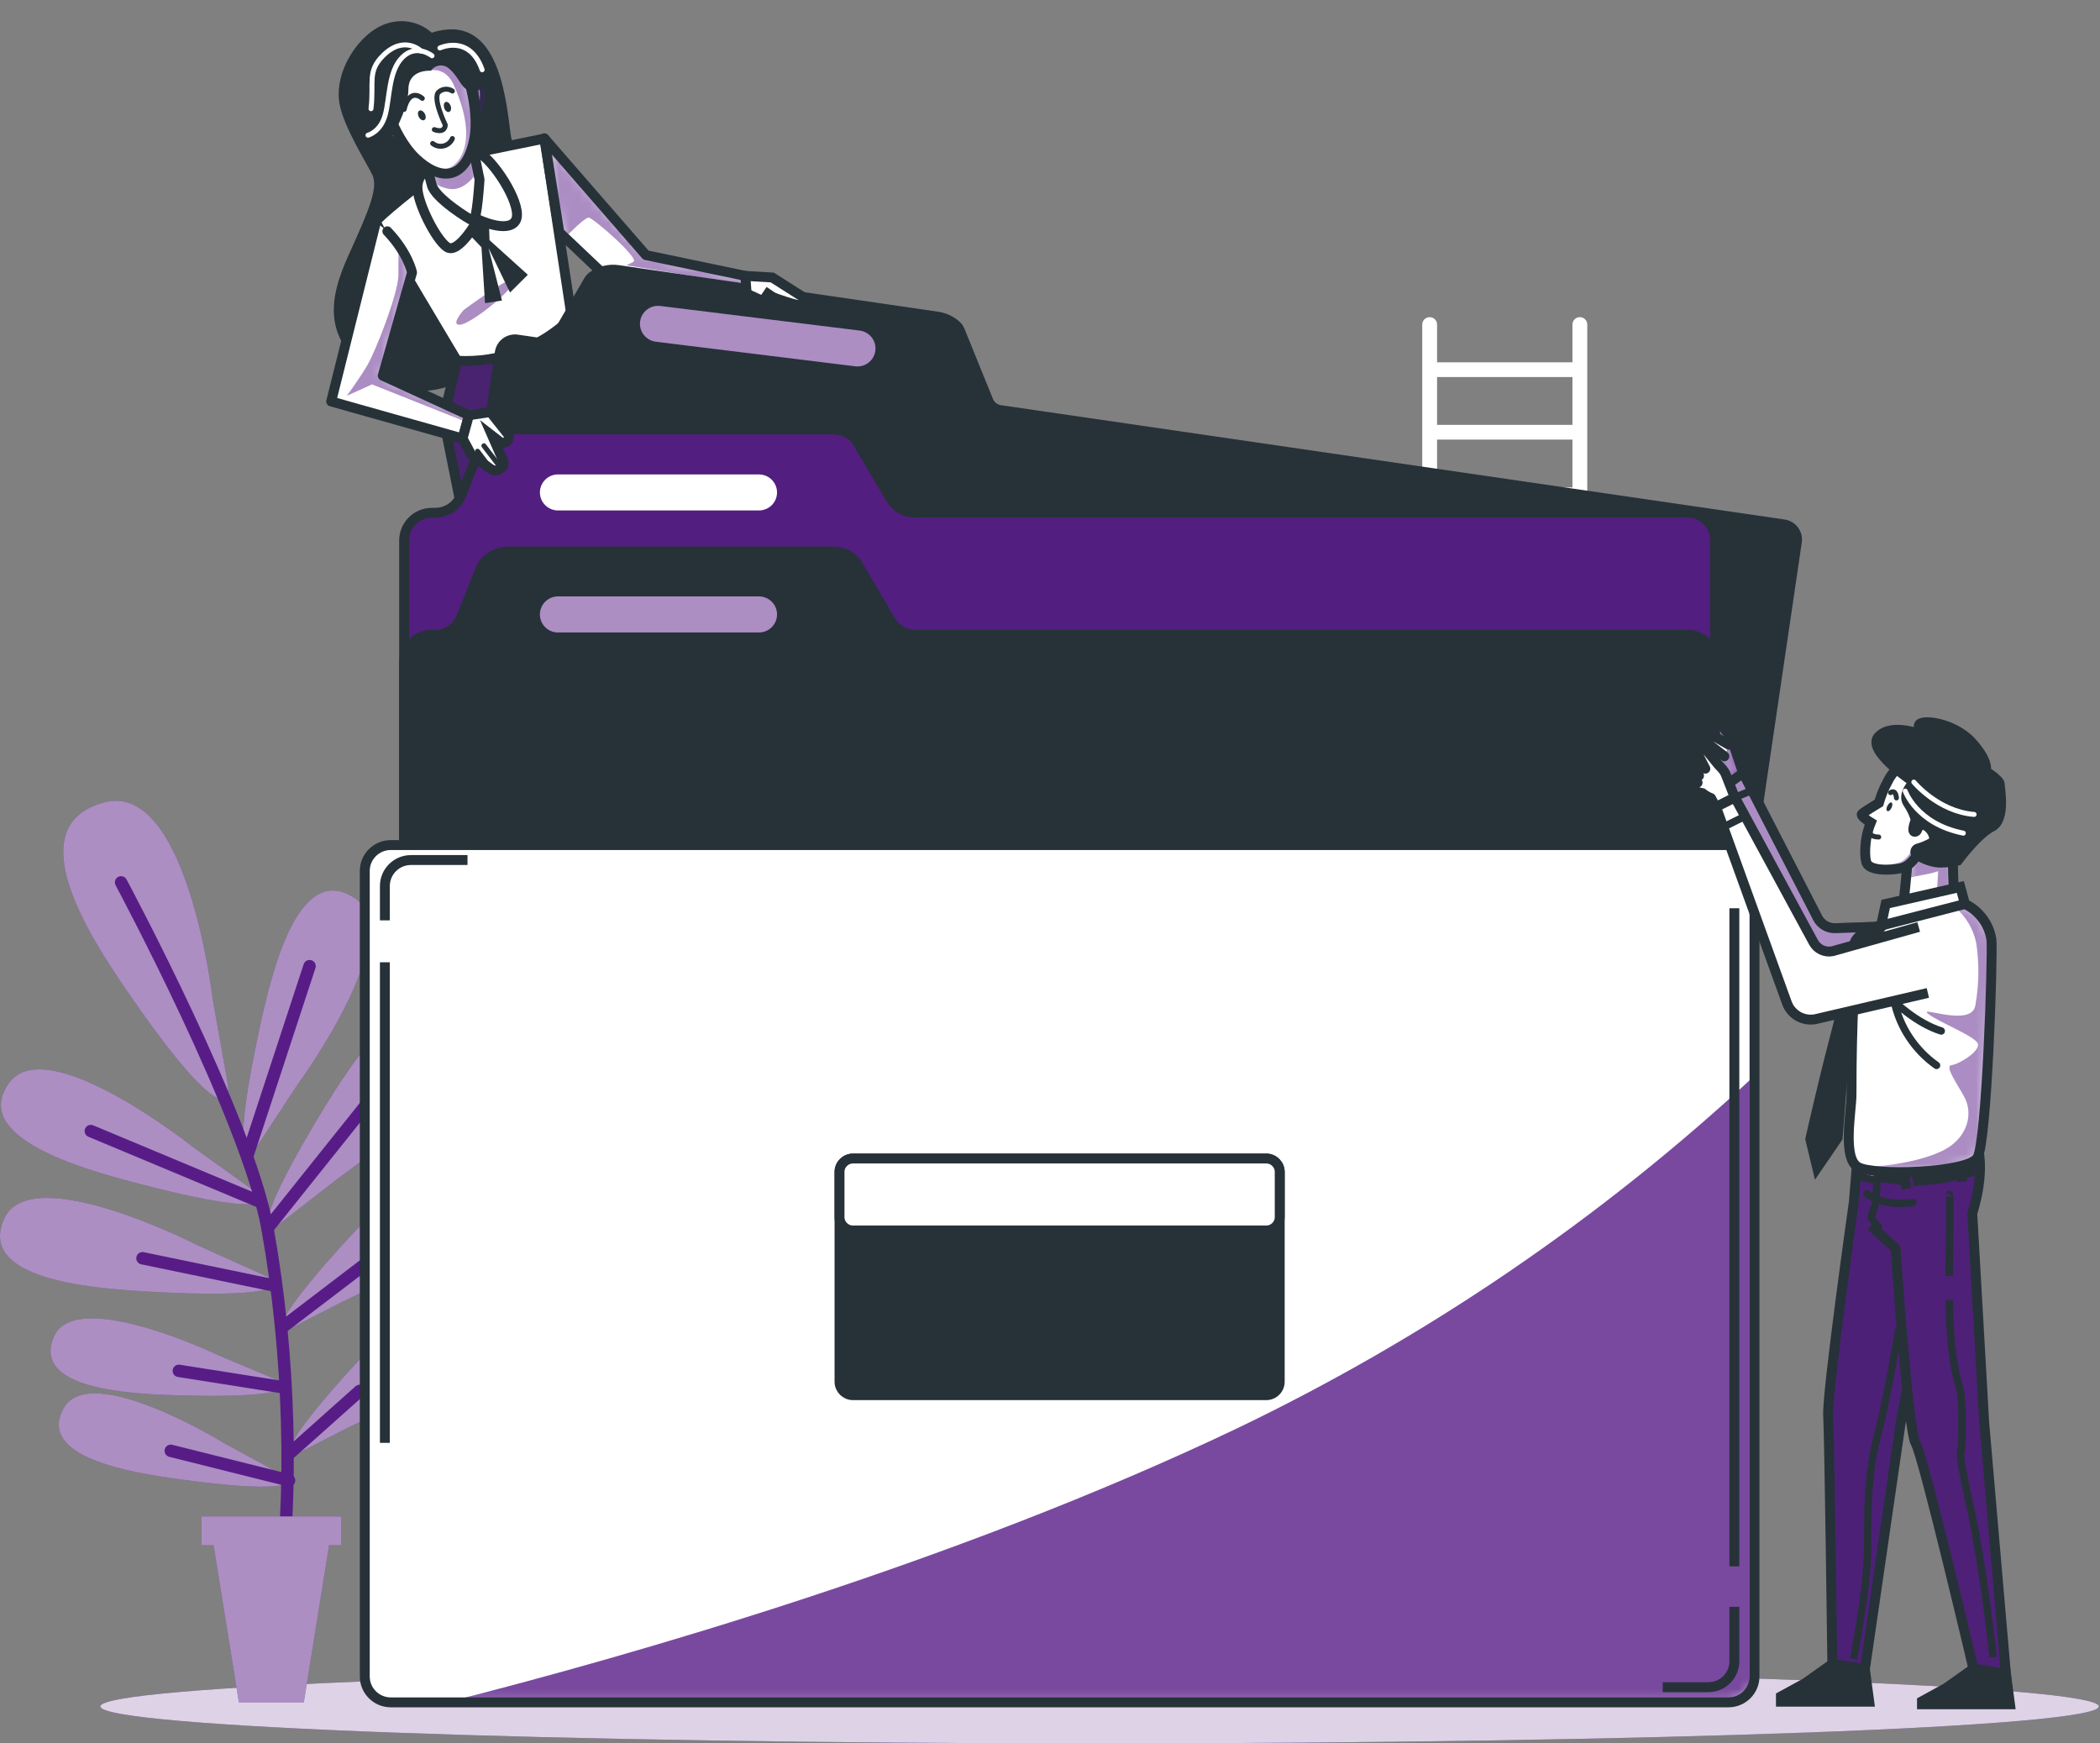 <svg width="212" height="176" viewBox="0 0 212 176" fill="none" xmlns="http://www.w3.org/2000/svg">
<rect x="0" y="0" width="212" height="176" fill="#808080" stroke="none"/>
<path d="M111.007 176C166.72 176 211.884 174.329 211.884 172.268C211.884 170.208 166.72 168.537 111.007 168.537C55.294 168.537 10.13 170.208 10.13 172.268C10.13 174.329 55.294 176 111.007 176Z" fill="#581C87"/>
<path opacity="0.8" d="M111.007 176C166.72 176 211.884 174.329 211.884 172.268C211.884 170.208 166.72 168.537 111.007 168.537C55.294 168.537 10.13 170.208 10.13 172.268C10.13 174.329 55.294 176 111.007 176Z" fill="white"/>
<path d="M159.49 32.017C159.292 32.017 159.102 32.095 158.962 32.235C158.821 32.374 158.743 32.563 158.743 32.761V36.576H145.076V32.761C145.076 32.563 144.997 32.374 144.857 32.235C144.717 32.095 144.526 32.017 144.328 32.017C144.13 32.017 143.939 32.095 143.799 32.235C143.659 32.374 143.58 32.563 143.58 32.761V128.869C143.58 129.066 143.659 129.255 143.799 129.395C143.939 129.535 144.13 129.613 144.328 129.613C144.526 129.613 144.717 129.535 144.857 129.395C144.997 129.255 145.076 129.066 145.076 128.869V107.37H158.743V128.869C158.743 129.066 158.821 129.255 158.962 129.395C159.102 129.535 159.292 129.613 159.49 129.613C159.689 129.613 159.879 129.535 160.019 129.395C160.16 129.255 160.238 129.066 160.238 128.869V32.746C160.234 32.551 160.154 32.366 160.014 32.229C159.874 32.093 159.686 32.017 159.49 32.017ZM158.743 105.896H145.076V101.073H158.743V105.896ZM158.743 99.58H145.076V94.762H158.743V99.58ZM158.743 93.269H145.076V88.466H158.743V93.269ZM158.743 86.962H145.076V82.179H158.743V86.962ZM158.743 80.661H145.076V75.933H158.743V80.661ZM158.743 74.379H145.076V69.621H158.743V74.379ZM158.743 68.128H145.076V63.325H158.743V68.128ZM158.743 61.816H145.076V57.014H158.743V61.816ZM158.743 55.52H145.076V50.702H158.743V55.52ZM158.743 49.209H145.076V44.381H158.743V49.209ZM158.743 42.893H145.076V38.065H158.743V42.893Z" fill="white"/>
<path d="M30.034 109.499C30.034 109.499 41.227 94.251 35.767 90.644C30.088 86.918 27.421 98.206 26.219 103.748C23.656 115.577 24.379 118.087 26.1 115.487L30.034 109.499Z" fill="#581C87"/>
<path opacity="0.5" d="M30.034 109.499C30.034 109.499 41.227 94.251 35.767 90.644C30.088 86.918 27.421 98.206 26.219 103.748C23.656 115.577 24.379 118.087 26.1 115.487L30.034 109.499Z" fill="white"/>
<path d="M34.232 118.876C34.232 118.876 49.793 108.07 45.799 102.919C41.646 97.556 35.438 107.385 32.492 112.227C26.204 122.587 26.075 125.197 28.548 123.292L34.232 118.876Z" fill="#581C87"/>
<path opacity="0.5" d="M34.232 118.876C34.232 118.876 49.793 108.07 45.799 102.919C41.646 97.556 35.438 107.385 32.492 112.227C26.204 122.587 26.075 125.197 28.548 123.292L34.232 118.876Z" fill="white"/>
<path d="M34.571 131.41C34.571 131.41 48.033 125.391 45.734 120.876C43.341 116.177 37.164 122.786 34.207 126.071C27.89 133.087 27.411 135.062 29.58 133.965L34.571 131.41Z" fill="#581C87"/>
<path opacity="0.5" d="M34.571 131.41C34.571 131.41 48.033 125.391 45.734 120.876C43.341 116.177 37.164 122.786 34.207 126.071C27.89 133.087 27.411 135.062 29.58 133.965L34.571 131.41Z" fill="white"/>
<path d="M35.369 143.998C35.369 143.998 48.831 137.979 46.538 133.464C44.139 128.77 37.967 135.374 35.005 138.664C28.693 145.68 28.209 147.655 30.383 146.554L35.369 143.998Z" fill="#581C87"/>
<path opacity="0.5" d="M35.369 143.998C35.369 143.998 48.831 137.979 46.538 133.464C44.139 128.77 37.967 135.374 35.005 138.664C28.693 145.68 28.209 147.655 30.383 146.554L35.369 143.998Z" fill="white"/>
<path d="M19.578 115.87C19.578 115.87 4.779 104.046 0.935 109.305C-3.054 114.764 8.145 117.954 13.654 119.403C25.412 122.494 27.964 121.884 25.431 120.058L19.578 115.87Z" fill="#581C87"/>
<path opacity="0.5" d="M19.578 115.87C19.578 115.87 4.779 104.046 0.935 109.305C-3.054 114.764 8.145 117.954 13.654 119.403C25.412 122.494 27.964 121.884 25.431 120.058L19.578 115.87Z" fill="white"/>
<path d="M20.017 125.748C20.017 125.748 3.154 117.085 0.436 123.004C-2.391 129.162 9.227 130.055 14.896 130.383C27.037 131.087 29.42 129.986 26.573 128.696L20.017 125.748Z" fill="#581C87"/>
<path opacity="0.5" d="M20.017 125.748C20.017 125.748 3.154 117.085 0.436 123.004C-2.391 129.162 9.227 130.055 14.896 130.383C27.037 131.087 29.42 129.986 26.573 128.696L20.017 125.748Z" fill="white"/>
<path d="M22.055 136.823C22.055 136.823 7.596 129.876 5.437 134.952C3.188 140.227 13.031 140.713 17.852 140.857C28.133 141.175 30.123 140.182 27.684 139.19L22.055 136.823Z" fill="#581C87"/>
<path opacity="0.5" d="M22.055 136.823C22.055 136.823 7.596 129.876 5.437 134.952C3.188 140.227 13.031 140.713 17.852 140.857C28.133 141.175 30.123 140.182 27.684 139.19L22.055 136.823Z" fill="white"/>
<path d="M22.764 145.769C22.764 145.769 9.122 137.334 6.435 142.152C3.638 147.158 13.375 148.682 18.152 149.336C28.343 150.736 30.422 149.967 28.124 148.691L22.764 145.769Z" fill="#581C87"/>
<path opacity="0.5" d="M22.764 145.769C22.764 145.769 9.122 137.334 6.435 142.152C3.638 147.158 13.375 148.682 18.152 149.336C28.343 150.736 30.422 149.967 28.124 148.691L22.764 145.769Z" fill="white"/>
<path d="M21.473 100.89C21.473 100.89 18.91 78.746 10.503 81.008C1.773 83.37 9.082 94.574 12.792 99.992C20.675 111.523 23.577 112.793 22.953 109.191L21.473 100.89Z" fill="#581C87"/>
<path opacity="0.5" d="M21.473 100.89C21.473 100.89 18.91 78.746 10.503 81.008C1.773 83.37 9.082 94.574 12.792 99.992C20.675 111.523 23.577 112.793 22.953 109.191L21.473 100.89Z" fill="white"/>
<path d="M12.223 89.076C12.223 89.076 25.017 112.932 27.002 124.006C29.285 136.728 29.654 150.938 28.079 162.073" stroke="#581C87" stroke-width="1.252" stroke-linecap="round" stroke-linejoin="round"/>
<path d="M24.982 116.639L31.25 97.536" stroke="#581C87" stroke-width="1.252" stroke-linecap="round" stroke-linejoin="round"/>
<path d="M27.002 124.007L38.799 109.246" stroke="#581C87" stroke-width="1.252" stroke-linecap="round" stroke-linejoin="round"/>
<path d="M26.249 121.322L9.167 114.182" stroke="#581C87" stroke-width="1.252" stroke-linecap="round" stroke-linejoin="round"/>
<path d="M28.483 134.005L41.327 124.21" stroke="#581C87" stroke-width="1.252" stroke-linecap="round" stroke-linejoin="round"/>
<path d="M27.8 129.802L14.383 127.023" stroke="#581C87" stroke-width="1.252" stroke-linecap="round" stroke-linejoin="round"/>
<path d="M28.443 140.028L18.052 138.391" stroke="#581C87" stroke-width="1.252" stroke-linecap="round" stroke-linejoin="round"/>
<path d="M29.321 146.647L36.311 140.415" stroke="#581C87" stroke-width="1.252" stroke-linecap="round" stroke-linejoin="round"/>
<path d="M29.181 149.45L17.239 146.463" stroke="#581C87" stroke-width="1.252" stroke-linecap="round" stroke-linejoin="round"/>
<path d="M20.335 153.087H34.451V155.995H33.219L30.672 171.857H24.115L21.567 155.995H20.335V153.087Z" fill="#581C87"/>
<path opacity="0.5" d="M20.335 153.087H34.451V155.995H33.219L30.672 171.857H24.115L21.567 155.995H20.335V153.087Z" fill="white"/>
<path d="M43.58 3.298C42.968 2.754 42.221 2.383 41.416 2.223C40.611 2.063 39.778 2.121 39.003 2.39C36.261 3.298 33.633 7.243 34.296 10.582C34.76 12.894 36.914 16.303 37.567 17.603C38.22 18.903 37.303 21.101 35.229 25.665C33.155 30.23 32.352 34.512 38.365 38.283C44.378 42.054 51.184 36.07 54.674 31.778C58.164 27.486 52.057 17.603 51.533 13.42C51.01 9.237 50.112 1.219 43.58 3.298Z" fill="#263238"/>
<path d="M57.716 32.066C56.22 33.556 54.412 34.699 52.421 35.414C50.43 36.129 48.306 36.399 46.198 36.204L44.757 42.183L47.5 55.832L65.404 46.599L61.351 36.179L57.716 32.066Z" fill="#581C87" stroke="#263238" stroke-linecap="round" stroke-linejoin="round"/>
<path opacity="0.3" d="M57.716 32.066C56.22 33.556 54.412 34.699 52.421 35.414C50.43 36.129 48.306 36.399 46.198 36.204L44.757 42.183L47.5 55.832L65.404 46.599L61.351 36.179L57.716 32.066Z" fill="#263238"/>
<path d="M57.716 32.066L54.973 13.986L46.846 15.643L42.792 18.243C42.792 18.243 37.956 22.019 37.956 22.406C37.956 22.793 46.138 36.418 46.138 36.418C48.267 36.543 50.398 36.22 52.393 35.47C54.388 34.721 56.202 33.561 57.716 32.066Z" fill="white"/>
<path d="M57.716 32.066L54.973 13.986L46.846 15.643L42.792 18.243C42.792 18.243 37.956 22.019 37.956 22.406C37.956 22.793 46.138 36.418 46.138 36.418C48.267 36.543 50.398 36.22 52.393 35.47C54.388 34.721 56.202 33.561 57.716 32.066Z" stroke="#263238" stroke-linecap="round" stroke-linejoin="round"/>
<path opacity="0.5" d="M46.811 31.292C46.811 31.292 52.54 27.064 52.012 28.315C51.483 29.565 47.524 32.686 46.462 32.781C45.4 32.875 46.811 31.292 46.811 31.292Z" fill="#581C87"/>
<path d="M46.986 23.264L47.21 23.497L48.606 24.965L48.965 30.607L50.675 30.339L49.324 25.055L51.488 29.53L53.288 27.739L49.419 24.246L49.324 21.472L47.345 20.485" fill="#263238"/>
<path d="M43.839 16.566C43.839 16.566 42.139 17.345 42.139 18.903C42.139 20.461 43.979 24.168 45.131 24.947C46.282 25.726 48.257 22.158 48.257 22.158C48.257 22.158 51.249 23.587 52.046 22.287C52.844 20.987 50.217 16.695 48.521 15.524C46.826 14.353 43.839 16.566 43.839 16.566Z" fill="white" stroke="#263238" stroke-linecap="round" stroke-linejoin="round"/>
<path d="M42.403 15.003C42.871 16.191 43.264 17.408 43.58 18.645C43.839 19.945 47.369 22.158 47.758 22.287C48.147 22.416 48.411 18.124 48.411 18.124L47.369 13.053L42.403 15.003Z" fill="white"/>
<mask id="mask0_2832_28020" style="mask-type:luminance" maskUnits="userSpaceOnUse" x="42" y="13" width="7" height="10">
<path d="M42.403 15.003C42.871 16.191 43.264 17.408 43.58 18.645C43.839 19.945 47.369 22.158 47.758 22.287C48.147 22.416 48.411 18.124 48.411 18.124L47.369 13.053L42.403 15.003Z" fill="white"/>
</mask>
<g mask="url(#mask0_2832_28020)">
<g style="mix-blend-mode:multiply" opacity="0.5">
<path d="M47.48 13.594C47.261 13.532 47.038 13.486 46.812 13.455L43.207 14.72L42.733 15.95C42.973 16.615 43.277 17.509 43.461 18.233C44.052 18.707 44.766 19.005 45.521 19.091C46.602 19.166 47.555 18.332 48.228 17.31L47.48 13.594Z" fill="#581C87"/>
</g>
</g>
<path d="M42.403 15.003C42.871 16.191 43.264 17.408 43.58 18.645C43.839 19.945 47.369 22.158 47.758 22.287C48.147 22.416 48.411 18.124 48.411 18.124L47.369 13.053L42.403 15.003Z" stroke="#263238" stroke-linecap="round" stroke-linejoin="round"/>
<path d="M40.05 12.79C40.05 12.79 38.609 11.624 38.609 12.79C38.609 13.956 39.921 14.611 40.963 14.611" fill="white"/>
<path d="M40.05 12.79C40.05 12.79 38.609 11.624 38.609 12.79C38.609 13.956 39.921 14.611 40.963 14.611" stroke="#263238" stroke-linecap="round" stroke-linejoin="round"/>
<path d="M47.759 9.019C47.759 9.019 48.677 7.59 48.936 9.153C49.055 10.171 48.775 11.195 48.153 12.011L47.759 9.019Z" fill="white" stroke="#263238" stroke-linecap="round" stroke-linejoin="round"/>
<g opacity="0.5">
<path d="M40.05 12.79C40.05 12.79 38.609 11.624 38.609 12.79C38.609 13.956 39.921 14.611 40.963 14.611" fill="#581C87"/>
<path d="M40.05 12.79C40.05 12.79 38.609 11.624 38.609 12.79C38.609 13.956 39.921 14.611 40.963 14.611" stroke="#263238" stroke-linecap="round" stroke-linejoin="round"/>
</g>
<path opacity="0.5" d="M47.759 9.019C47.759 9.019 48.677 7.59 48.936 9.153C49.055 10.171 48.775 11.195 48.153 12.011L47.759 9.019Z" fill="#581C87" stroke="#263238" stroke-linecap="round" stroke-linejoin="round"/>
<path d="M38.43 9.029C38.43 9.029 39.551 13.679 41.96 15.976C44.368 18.273 46.946 18.293 47.838 14.2C48.571 10.826 46.751 6.325 46.751 6.325C46.751 6.325 40.878 1.512 38.43 9.029Z" fill="white"/>
<mask id="mask1_2832_28020" style="mask-type:luminance" maskUnits="userSpaceOnUse" x="38" y="4" width="11" height="14">
<path d="M38.43 9.029C38.43 9.029 39.551 13.679 41.96 15.976C44.368 18.273 46.946 18.293 47.838 14.2C48.571 10.826 46.751 6.325 46.751 6.325C46.751 6.325 40.878 1.512 38.43 9.029Z" fill="white"/>
</mask>
<g mask="url(#mask1_2832_28020)">
<g style="mix-blend-mode:multiply" opacity="0.5">
<path d="M42.613 4.812L43.525 7.094C43.525 7.094 44.961 6.777 45.769 8.504C46.577 10.23 47.389 12.761 46.926 14.721C46.482 16.587 45.43 17.202 43.809 17.247C45.575 17.996 47.175 17.247 47.838 14.19C48.571 10.816 46.751 6.315 46.751 6.315C46.751 6.315 44.762 4.693 42.613 4.812Z" fill="#581C87"/>
</g>
</g>
<path d="M38.43 9.029C38.43 9.029 39.551 13.679 41.96 15.976C44.368 18.273 46.946 18.293 47.838 14.2C48.571 10.826 46.751 6.325 46.751 6.325C46.751 6.325 40.878 1.512 38.43 9.029Z" stroke="#263238" stroke-linecap="round" stroke-linejoin="round"/>
<path d="M42.887 11.485C43.027 11.748 43.002 12.03 42.832 12.12C42.663 12.209 42.413 12.065 42.279 11.802C42.144 11.539 42.164 11.261 42.334 11.172C42.503 11.083 42.752 11.227 42.887 11.485Z" fill="#263238"/>
<path d="M45.49 10.682C45.59 10.96 45.525 11.237 45.346 11.297C45.166 11.357 44.937 11.188 44.847 10.91C44.757 10.632 44.812 10.354 44.992 10.295C45.171 10.235 45.391 10.414 45.49 10.682Z" fill="#263238"/>
<path d="M45.67 9.193C45.466 9.056 45.223 8.991 44.978 9.005C44.733 9.019 44.5 9.113 44.313 9.272C43.595 9.828 44.952 12.611 44.952 12.611C44.952 12.611 44.977 13.49 43.845 13.083" stroke="#263238" stroke-width="0.5" stroke-linecap="round" stroke-linejoin="round"/>
<path d="M45.67 13.986C45.593 14.169 45.473 14.331 45.322 14.46C45.17 14.589 44.991 14.681 44.797 14.729C44.604 14.777 44.402 14.78 44.207 14.737C44.013 14.694 43.831 14.607 43.676 14.482" stroke="#263238" stroke-width="0.5" stroke-linecap="round" stroke-linejoin="round"/>
<path d="M42.633 9.932C42.633 9.932 41.357 8.736 40.798 11.043" stroke="#263238" stroke-width="0.5" stroke-linecap="round" stroke-linejoin="round"/>
<path d="M46.826 4.851C45.425 3.641 44.293 3.656 43.8 3.814C43.338 3.527 42.812 3.357 42.269 3.318C38.35 2.797 37.827 5.799 37.827 8.652C37.827 11.505 35.334 14.894 37.044 15.286C37.512 15.398 38.004 15.342 38.435 15.128C38.865 14.914 39.206 14.555 39.397 14.115C39.397 14.115 41.227 11.138 41.227 9.039C41.227 6.94 43.506 7.139 43.506 7.139C43.604 6.994 43.733 6.873 43.883 6.782C44.033 6.692 44.201 6.635 44.375 6.615C44.549 6.595 44.726 6.613 44.892 6.668C45.059 6.722 45.212 6.812 45.34 6.93C46.378 7.814 46.497 8.851 47.335 9.119C48.172 9.387 49.574 8.047 49.574 8.047C48.776 6.887 47.854 5.816 46.826 4.851Z" fill="#263238"/>
<path d="M43.615 5.63C43.615 5.63 42.04 4.37 40.624 5.784C39.208 7.198 39.362 9.872 38.889 11.604C38.415 13.336 37.148 13.649 37.148 13.649" stroke="white" stroke-width="0.5" stroke-linecap="round" stroke-linejoin="round"/>
<path d="M42.514 5.159C42.514 5.159 40.814 3.482 38.675 5.606C37.044 7.233 37.772 8.3 37.453 10.975" stroke="white" stroke-width="0.5" stroke-linecap="round" stroke-linejoin="round"/>
<path d="M44.408 4.841C44.408 4.841 47.4 3.427 48.676 7.044" stroke="white" stroke-width="0.5" stroke-linecap="round" stroke-linejoin="round"/>
<path d="M37.956 22.416L33.434 40.526L46.696 44.267L47.35 41.925L38.639 37.926L41.596 27.506C41.596 27.506 41.207 25.556 39.103 23.348" fill="white"/>
<mask id="mask2_2832_28020" style="mask-type:luminance" maskUnits="userSpaceOnUse" x="33" y="22" width="15" height="23">
<path d="M37.956 22.416L33.434 40.526L46.696 44.267L47.35 41.925L38.639 37.926L41.596 27.506C41.596 27.506 41.207 25.556 39.103 23.348" fill="white"/>
</mask>
<g mask="url(#mask2_2832_28020)">
<g style="mix-blend-mode:multiply" opacity="0.5">
<path d="M47.37 41.941L38.659 37.942L41.616 27.522C41.385 26.657 41.009 25.836 40.504 25.095L40.22 24.882V27.76C40.22 29.601 37.907 35.471 37.094 36.85C36.281 38.229 35.015 39.956 35.015 39.956L37.557 38.805L47.196 42.645L47.37 41.941Z" fill="#581C87"/>
</g>
</g>
<path d="M37.956 22.416L33.434 40.526L46.696 44.267L47.35 41.925L38.639 37.926L41.596 27.506C41.596 27.506 41.207 25.556 39.103 23.348" stroke="#263238" stroke-linecap="round" stroke-linejoin="round"/>
<path d="M75.247 27.854L65.205 25.755L54.949 13.961L56.465 23.448L62.757 29.412L75.401 29.988L75.247 27.854Z" fill="white"/>
<mask id="mask3_2832_28020" style="mask-type:luminance" maskUnits="userSpaceOnUse" x="54" y="13" width="22" height="17">
<path d="M75.247 27.854L65.205 25.755L54.949 13.961L56.465 23.448L62.757 29.412L75.401 29.988L75.247 27.854Z" fill="white"/>
</mask>
<g mask="url(#mask3_2832_28020)">
<g style="mix-blend-mode:multiply" opacity="0.5">
<path d="M54.949 13.961L56.17 21.533L56.948 23.9L57.048 23.989C57.342 23.686 59.002 21.97 59.426 21.97C59.85 21.97 64.632 26.113 63.938 26.435L63.24 26.778L75.152 28.733L75.237 27.825L65.215 25.731L54.949 13.961Z" fill="#581C87"/>
</g>
</g>
<path d="M75.247 27.854L65.205 25.755L54.949 13.961L56.465 23.448L62.757 29.412L75.401 29.988L75.247 27.854Z" stroke="#263238" stroke-linecap="round" stroke-linejoin="round"/>
<path d="M168.989 128.273L41.113 109.627C40.706 109.567 40.34 109.349 40.096 109.02C39.851 108.692 39.747 108.28 39.807 107.875L50.457 35.579C50.486 35.379 50.555 35.186 50.659 35.013C50.763 34.839 50.9 34.687 51.063 34.566C51.226 34.446 51.412 34.358 51.609 34.309C51.806 34.259 52.011 34.249 52.212 34.279L54.635 34.631C54.942 34.677 55.256 34.629 55.535 34.495C55.814 34.36 56.046 34.145 56.201 33.877L59.417 28.345C59.514 28.171 59.647 28.019 59.806 27.898C60.558 27.356 61.494 27.128 62.413 27.263L94.648 31.966C95.371 32.07 96.045 32.392 96.578 32.889C96.72 33.031 96.832 33.2 96.906 33.386L99.773 40.451C99.874 40.701 100.039 40.92 100.252 41.086C100.464 41.253 100.717 41.361 100.985 41.399L180.088 52.94C180.495 52.998 180.861 53.215 181.107 53.543C181.353 53.87 181.458 54.282 181.4 54.686L170.75 126.978C170.688 127.382 170.468 127.744 170.138 127.987C169.808 128.23 169.395 128.333 168.989 128.273Z" fill="#263238" stroke="#263238" stroke-miterlimit="10"/>
<path d="M170.35 127.921H43.6C43.233 127.921 42.868 127.848 42.528 127.708C42.188 127.568 41.879 127.363 41.619 127.104C41.359 126.845 41.153 126.538 41.012 126.199C40.871 125.861 40.798 125.498 40.798 125.132V54.557C40.798 53.818 41.094 53.108 41.619 52.585C42.145 52.062 42.857 51.769 43.6 51.769H43.944C44.505 51.767 45.053 51.6 45.518 51.287C45.983 50.974 46.343 50.53 46.552 50.012L48.482 45.184C48.697 44.627 49.092 44.156 49.604 43.845C50.154 43.522 50.78 43.35 51.419 43.349H83.997C84.435 43.348 84.869 43.427 85.279 43.582C85.847 43.81 86.322 44.222 86.625 44.753L89.941 50.374C90.188 50.794 90.541 51.142 90.965 51.385C91.389 51.627 91.87 51.754 92.359 51.754H170.35C171.093 51.754 171.806 52.047 172.332 52.571C172.857 53.093 173.152 53.803 173.152 54.542V125.132C173.152 125.498 173.08 125.861 172.939 126.199C172.798 126.538 172.592 126.845 172.332 127.104C172.071 127.363 171.762 127.568 171.422 127.708C171.083 127.848 170.718 127.921 170.35 127.921Z" fill="#581C87"/>
<mask id="mask4_2832_28020" style="mask-type:luminance" maskUnits="userSpaceOnUse" x="40" y="43" width="134" height="85">
<path d="M170.35 127.921H43.6C43.233 127.921 42.868 127.848 42.528 127.708C42.188 127.568 41.879 127.363 41.619 127.104C41.359 126.845 41.153 126.538 41.012 126.199C40.871 125.861 40.798 125.498 40.798 125.132V54.557C40.798 53.818 41.094 53.108 41.619 52.585C42.145 52.062 42.857 51.769 43.6 51.769H43.944C44.505 51.767 45.053 51.6 45.518 51.287C45.983 50.974 46.343 50.53 46.552 50.012L48.482 45.184C48.697 44.627 49.092 44.156 49.604 43.845C50.154 43.522 50.78 43.35 51.419 43.349H83.997C84.435 43.348 84.869 43.427 85.279 43.582C85.847 43.81 86.322 44.222 86.625 44.753L89.941 50.374C90.188 50.794 90.541 51.142 90.965 51.385C91.389 51.627 91.87 51.754 92.359 51.754H170.35C171.093 51.754 171.806 52.047 172.332 52.571C172.857 53.093 173.152 53.803 173.152 54.542V125.132C173.152 125.498 173.08 125.861 172.939 126.199C172.798 126.538 172.592 126.845 172.332 127.104C172.071 127.363 171.762 127.568 171.422 127.708C171.083 127.848 170.718 127.921 170.35 127.921Z" fill="white"/>
</mask>
<g mask="url(#mask4_2832_28020)">
<path opacity="0.1" d="M170.35 127.921H43.6C43.233 127.921 42.868 127.848 42.528 127.708C42.188 127.568 41.879 127.363 41.619 127.104C41.359 126.845 41.153 126.538 41.012 126.199C40.871 125.861 40.798 125.498 40.798 125.132V54.557C40.798 53.818 41.094 53.108 41.619 52.585C42.145 52.062 42.857 51.769 43.6 51.769H43.944C44.505 51.767 45.053 51.6 45.518 51.287C45.983 50.974 46.343 50.53 46.552 50.012L48.482 45.184C48.697 44.627 49.092 44.156 49.604 43.845C50.154 43.522 50.78 43.35 51.419 43.349H83.997C84.435 43.348 84.869 43.427 85.279 43.582C85.847 43.81 86.322 44.222 86.625 44.753L89.941 50.374C90.188 50.794 90.541 51.142 90.965 51.385C91.389 51.627 91.87 51.754 92.359 51.754H170.35C171.093 51.754 171.806 52.047 172.332 52.571C172.857 53.093 173.152 53.803 173.152 54.542V125.132C173.152 125.498 173.08 125.861 172.939 126.199C172.798 126.538 172.592 126.845 172.332 127.104C172.071 127.363 171.762 127.568 171.422 127.708C171.083 127.848 170.718 127.921 170.35 127.921Z" fill="#263238"/>
</g>
<path d="M170.35 127.921H43.6C43.233 127.921 42.868 127.848 42.528 127.708C42.188 127.568 41.879 127.363 41.619 127.104C41.359 126.845 41.153 126.538 41.012 126.199C40.871 125.861 40.798 125.498 40.798 125.132V54.557C40.798 53.818 41.094 53.108 41.619 52.585C42.145 52.062 42.857 51.769 43.6 51.769H43.944C44.505 51.767 45.053 51.6 45.518 51.287C45.983 50.974 46.343 50.53 46.552 50.012L48.482 45.184C48.697 44.627 49.092 44.156 49.604 43.845C50.154 43.522 50.78 43.35 51.419 43.349H83.997C84.435 43.348 84.869 43.427 85.279 43.582C85.847 43.81 86.322 44.222 86.625 44.753L89.941 50.374C90.188 50.794 90.541 51.142 90.965 51.385C91.389 51.627 91.87 51.754 92.359 51.754H170.35C171.093 51.754 171.806 52.047 172.332 52.571C172.857 53.093 173.152 53.803 173.152 54.542V125.132C173.152 125.498 173.08 125.861 172.939 126.199C172.798 126.538 172.592 126.845 172.332 127.104C172.071 127.363 171.762 127.568 171.422 127.708C171.082 127.848 170.718 127.921 170.35 127.921Z" stroke="#263238" stroke-miterlimit="10"/>
<path d="M76.613 51.531H56.33C55.846 51.531 55.382 51.34 55.04 50.999C54.698 50.659 54.505 50.197 54.505 49.715C54.505 49.476 54.551 49.239 54.643 49.019C54.734 48.798 54.869 48.597 55.038 48.428C55.208 48.258 55.409 48.124 55.631 48.033C55.852 47.941 56.09 47.894 56.33 47.894H76.613C77.099 47.894 77.564 48.086 77.907 48.427C78.251 48.769 78.443 49.232 78.443 49.715C78.443 49.954 78.396 50.191 78.304 50.411C78.212 50.632 78.077 50.832 77.907 51.001C77.737 51.17 77.535 51.303 77.313 51.394C77.091 51.485 76.853 51.532 76.613 51.531Z" fill="white"/>
<path d="M170.35 140.235H43.6C42.857 140.235 42.145 139.942 41.619 139.419C41.094 138.896 40.798 138.187 40.798 137.447V66.872C40.798 66.132 41.094 65.423 41.619 64.9C42.145 64.377 42.857 64.084 43.6 64.084H43.944C44.506 64.083 45.054 63.916 45.519 63.602C45.983 63.289 46.343 62.845 46.552 62.327L48.482 57.504C48.696 56.946 49.091 56.475 49.604 56.165C50.153 55.84 50.78 55.668 51.419 55.669H83.997C84.435 55.668 84.869 55.747 85.279 55.902C85.849 56.13 86.323 56.545 86.625 57.078L89.941 62.704C90.188 63.124 90.541 63.472 90.965 63.714C91.389 63.956 91.87 64.084 92.359 64.084H170.35C171.093 64.084 171.806 64.377 172.332 64.9C172.857 65.423 173.152 66.132 173.152 66.872V137.447C173.152 138.187 172.857 138.896 172.332 139.419C171.806 139.942 171.093 140.235 170.35 140.235Z" fill="#263238" stroke="#263238" stroke-miterlimit="10"/>
<path d="M86.331 36.978L66.207 34.497C65.727 34.436 65.29 34.189 64.992 33.809C64.694 33.428 64.559 32.946 64.617 32.468C64.678 31.989 64.927 31.553 65.311 31.258C65.694 30.962 66.18 30.829 66.661 30.89L86.779 33.371C87.261 33.43 87.698 33.677 87.997 34.058C88.295 34.438 88.429 34.921 88.37 35.4C88.341 35.637 88.264 35.866 88.146 36.074C88.027 36.281 87.869 36.463 87.679 36.61C87.49 36.757 87.273 36.864 87.042 36.928C86.81 36.991 86.569 37.008 86.331 36.978Z" fill="#581C87"/>
<path opacity="0.5" d="M86.331 36.978L66.207 34.497C65.727 34.436 65.29 34.189 64.992 33.809C64.694 33.428 64.559 32.946 64.617 32.468C64.678 31.989 64.927 31.553 65.311 31.258C65.694 30.962 66.18 30.829 66.661 30.89L86.779 33.371C87.261 33.43 87.698 33.677 87.997 34.058C88.295 34.438 88.429 34.921 88.37 35.4C88.341 35.637 88.264 35.866 88.146 36.074C88.027 36.281 87.869 36.463 87.679 36.61C87.49 36.757 87.273 36.864 87.042 36.928C86.81 36.991 86.569 37.008 86.331 36.978Z" fill="white"/>
<path d="M76.613 63.85H56.33C56.09 63.85 55.852 63.803 55.631 63.712C55.409 63.62 55.208 63.486 55.038 63.317C54.869 63.148 54.734 62.947 54.643 62.726C54.551 62.505 54.505 62.268 54.505 62.029C54.505 61.547 54.697 61.085 55.04 60.744C55.382 60.402 55.846 60.21 56.33 60.209H76.613C77.099 60.209 77.564 60.4 77.907 60.742C78.251 61.083 78.443 61.547 78.443 62.029C78.443 62.513 78.251 62.976 77.907 63.317C77.564 63.659 77.099 63.85 76.613 63.85Z" fill="#581C87"/>
<path opacity="0.5" d="M76.613 63.85H56.33C56.09 63.85 55.852 63.803 55.631 63.712C55.409 63.62 55.208 63.486 55.038 63.317C54.869 63.148 54.734 62.947 54.643 62.726C54.551 62.505 54.505 62.268 54.505 62.029C54.505 61.547 54.697 61.085 55.04 60.744C55.382 60.402 55.846 60.21 56.33 60.209H76.613C77.099 60.209 77.564 60.4 77.907 60.742C78.251 61.083 78.443 61.547 78.443 62.029C78.443 62.513 78.251 62.976 77.907 63.317C77.564 63.659 77.099 63.85 76.613 63.85Z" fill="white"/>
<path d="M174.494 85.31H39.452C38.001 85.31 36.825 86.481 36.825 87.925V169.242C36.825 170.686 38.001 171.857 39.452 171.857H174.494C175.945 171.857 177.121 170.686 177.121 169.242V87.925C177.121 86.481 175.945 85.31 174.494 85.31Z" fill="white"/>
<mask id="mask5_2832_28020" style="mask-type:luminance" maskUnits="userSpaceOnUse" x="36" y="85" width="142" height="87">
<path d="M174.494 85.31H39.452C38.001 85.31 36.825 86.481 36.825 87.925V169.242C36.825 170.686 38.001 171.857 39.452 171.857H174.494C175.945 171.857 177.121 170.686 177.121 169.242V87.925C177.121 86.481 175.945 85.31 174.494 85.31Z" fill="white"/>
</mask>
<g mask="url(#mask5_2832_28020)">
<g style="mix-blend-mode:multiply">
<path d="M177.121 108.605C161.57 123.069 143.9 135.097 124.718 144.28C96.372 157.77 63.973 167.069 45.096 171.857H174.488C174.834 171.857 175.176 171.79 175.496 171.659C175.815 171.528 176.105 171.335 176.35 171.092C176.594 170.85 176.788 170.561 176.921 170.244C177.053 169.926 177.121 169.586 177.121 169.242V108.605Z" fill="#581C87"/>
</g>
<path opacity="0.2" d="M177.121 108.605C161.57 123.069 143.9 135.097 124.718 144.28C96.372 157.77 63.973 167.069 45.096 171.857H174.488C174.834 171.857 175.176 171.79 175.496 171.659C175.815 171.528 176.105 171.335 176.35 171.092C176.594 170.85 176.788 170.561 176.921 170.244C177.053 169.926 177.121 169.586 177.121 169.242V108.605Z" fill="white"/>
</g>
<path d="M174.494 85.31H39.452C38.001 85.31 36.825 86.481 36.825 87.925V169.242C36.825 170.686 38.001 171.857 39.452 171.857H174.494C175.945 171.857 177.121 170.686 177.121 169.242V87.925C177.121 86.481 175.945 85.31 174.494 85.31Z" stroke="#263238" stroke-miterlimit="10"/>
<path d="M38.854 92.911V89.438C38.855 88.744 39.133 88.079 39.627 87.588C40.12 87.098 40.789 86.823 41.487 86.823H47.196" stroke="#263238" stroke-miterlimit="10"/>
<path d="M38.854 145.659V97.144" stroke="#263238" stroke-miterlimit="10"/>
<path d="M175.087 162.211V167.704C175.088 168.048 175.02 168.388 174.889 168.706C174.757 169.024 174.563 169.313 174.319 169.556C174.075 169.799 173.785 169.992 173.466 170.124C173.147 170.256 172.805 170.324 172.46 170.324H167.857" stroke="#263238" stroke-miterlimit="10"/>
<path d="M175.087 91.69V158.127" stroke="#263238" stroke-miterlimit="10"/>
<path d="M127.83 116.956H86.112C85.36 116.956 84.751 117.562 84.751 118.31V139.492C84.751 140.24 85.36 140.846 86.112 140.846H127.83C128.581 140.846 129.191 140.24 129.191 139.492V118.31C129.191 117.562 128.581 116.956 127.83 116.956Z" fill="#263238" stroke="#263238" stroke-miterlimit="10"/>
<path d="M127.83 116.956H86.112C85.36 116.956 84.751 117.562 84.751 118.31V122.865C84.751 123.613 85.36 124.22 86.112 124.22H127.83C128.581 124.22 129.191 123.613 129.191 122.865V118.31C129.191 117.562 128.581 116.956 127.83 116.956Z" fill="white" stroke="#263238" stroke-miterlimit="10"/>
<path d="M46.697 44.267L47.609 45.959L49.549 47.348C49.671 47.437 49.817 47.488 49.968 47.493C50.119 47.498 50.269 47.458 50.396 47.378L50.566 47.269C50.689 47.194 50.781 47.078 50.824 46.941C50.867 46.804 50.859 46.656 50.8 46.524L49.698 44.004L50.441 44.579C50.559 44.67 50.708 44.711 50.856 44.694C51.004 44.678 51.139 44.605 51.234 44.49C51.316 44.388 51.361 44.261 51.361 44.13C51.361 43.999 51.316 43.873 51.234 43.771L49.504 41.592L47.34 41.925L46.697 44.267Z" fill="white" stroke="#263238" stroke-miterlimit="10"/>
<path d="M50.586 47.269L48.851 45.001" stroke="#263238" stroke-width="0.5" stroke-linecap="round" stroke-linejoin="round"/>
<path d="M49.569 47.348L48.208 45.552" stroke="#263238" stroke-width="0.5" stroke-linecap="round" stroke-linejoin="round"/>
<path d="M75.247 27.853L77.959 28.012L81.26 30.111C81.26 30.111 81.444 30.751 80.986 30.84C80.527 30.929 78.049 30.021 78.049 30.021L75.401 29.987L75.247 27.853Z" fill="white" stroke="#263238" stroke-miterlimit="10"/>
<path d="M75.386 29.654L78.233 30.934C78.233 30.934 78.692 30.294 78.049 30.021L77.111 29.381" fill="white"/>
<path d="M75.386 29.654L78.233 30.934C78.233 30.934 78.692 30.294 78.049 30.021L77.111 29.381" stroke="#263238" stroke-linejoin="round"/>
<path d="M175.969 78.041L174.793 74.538L173.472 72.737C173.45 72.704 173.418 72.679 173.38 72.666C173.343 72.653 173.302 72.653 173.265 72.665C173.227 72.678 173.195 72.702 173.173 72.735C173.151 72.767 173.14 72.806 173.142 72.846V78.036L174.14 79.341L175.969 78.041Z" fill="white"/>
<path d="M195.145 93.358L185.273 93.705C184.909 93.718 184.548 93.627 184.234 93.443C183.92 93.26 183.664 92.991 183.498 92.668L175.969 78.041C175.969 78.041 174.274 78.954 174.144 79.341C174.015 79.728 179.719 93.963 181.469 98.334C181.616 98.701 181.874 99.014 182.207 99.229C182.54 99.444 182.932 99.551 183.329 99.535L194.363 99.069" fill="white"/>
<path d="M195.145 93.358L185.273 93.705C184.909 93.718 184.548 93.627 184.234 93.443C183.92 93.26 183.664 92.991 183.498 92.668L175.969 78.041C175.969 78.041 174.274 78.954 174.144 79.341C174.015 79.728 179.719 93.963 181.469 98.334C181.616 98.701 181.874 99.014 182.207 99.229C182.54 99.444 182.932 99.551 183.329 99.535L194.363 99.069" stroke="#263238" stroke-miterlimit="10"/>
<path d="M176.693 79.862L175.147 80.497" stroke="#263238" stroke-width="0.75" stroke-miterlimit="10"/>
<g opacity="0.5">
<path d="M195.145 93.358L185.273 93.705C184.909 93.718 184.548 93.627 184.234 93.443C183.92 93.26 183.664 92.991 183.498 92.668L175.969 78.041C175.969 78.041 174.274 78.954 174.144 79.341C174.015 79.728 179.719 93.963 181.469 98.334C181.616 98.701 181.874 99.014 182.207 99.229C182.54 99.444 182.932 99.551 183.329 99.535L194.363 99.069" fill="#581C87"/>
<path d="M195.145 93.358L185.273 93.705C184.909 93.718 184.548 93.627 184.234 93.443C183.92 93.26 183.664 92.991 183.498 92.668L175.969 78.041C175.969 78.041 174.274 78.954 174.144 79.341C174.015 79.728 179.719 93.963 181.469 98.334C181.616 98.701 181.874 99.014 182.207 99.229C182.54 99.444 182.932 99.551 183.329 99.535L194.363 99.069" stroke="#263238" stroke-miterlimit="10"/>
<path d="M176.693 79.862L175.147 80.497" stroke="#263238" stroke-width="0.75" stroke-miterlimit="10"/>
</g>
<path d="M175.969 78.041L174.793 74.538L173.472 72.737C173.45 72.704 173.418 72.679 173.38 72.666C173.343 72.653 173.302 72.653 173.265 72.665C173.227 72.678 173.195 72.702 173.173 72.735C173.151 72.767 173.14 72.806 173.142 72.846V78.036L174.14 79.341L175.969 78.041Z" fill="#581C87"/>
<mask id="mask6_2832_28020" style="mask-type:luminance" maskUnits="userSpaceOnUse" x="173" y="72" width="3" height="8">
<path d="M175.969 78.041L174.793 74.538L173.472 72.737C173.45 72.704 173.418 72.679 173.38 72.666C173.343 72.653 173.302 72.653 173.265 72.665C173.227 72.678 173.195 72.702 173.173 72.735C173.151 72.767 173.14 72.806 173.142 72.846V78.036L174.14 79.341L175.969 78.041Z" fill="white"/>
</mask>
<g mask="url(#mask6_2832_28020)">
<path opacity="0.5" d="M175.969 78.041L174.793 74.538L173.472 72.737C173.45 72.704 173.418 72.679 173.38 72.666C173.343 72.653 173.302 72.653 173.265 72.665C173.227 72.678 173.195 72.702 173.173 72.735C173.151 72.767 173.14 72.806 173.142 72.846V78.036L174.14 79.341L175.969 78.041Z" fill="white"/>
</g>
<path d="M175.969 78.041L174.793 74.538L173.472 72.737C173.45 72.704 173.418 72.679 173.38 72.666C173.343 72.653 173.302 72.653 173.265 72.665C173.227 72.678 173.195 72.702 173.173 72.735C173.151 72.767 173.14 72.806 173.142 72.846V78.036L174.14 79.341L175.969 78.041Z" stroke="#263238" stroke-miterlimit="10"/>
<path d="M198.202 84.114C197.728 84.712 197.388 85.404 197.205 86.143C197.06 87.096 197.289 90.763 197.289 90.763L192.154 91.338C192.154 91.338 192.543 87.612 192.563 86.992C192.727 86.223 193.055 85.497 193.523 84.864C193.992 84.231 194.591 83.704 195.28 83.32C197.045 82.457 198.546 82.878 198.202 84.114Z" fill="white"/>
<mask id="mask7_2832_28020" style="mask-type:luminance" maskUnits="userSpaceOnUse" x="192" y="82" width="7" height="10">
<path d="M198.202 84.114C197.728 84.712 197.388 85.404 197.205 86.143C197.06 87.096 197.289 90.763 197.289 90.763L192.154 91.338C192.154 91.338 192.543 87.612 192.563 86.992C192.727 86.223 193.055 85.497 193.523 84.864C193.992 84.231 194.591 83.704 195.28 83.32C197.045 82.457 198.546 82.878 198.202 84.114Z" fill="white"/>
</mask>
<g mask="url(#mask7_2832_28020)">
<g style="mix-blend-mode:multiply" opacity="0.5">
<path d="M198.167 84.153C197.235 83.9 196.103 83.617 195.146 83.389C194.487 83.779 193.917 84.3 193.47 84.919C193.023 85.538 192.709 86.242 192.548 86.987C192.548 87.225 192.478 87.919 192.408 88.683C192.907 88.569 193.7 88.396 194.288 88.291C194.754 88.217 195.213 88.102 195.659 87.949L195.485 90.926H195.599L197.275 90.738C197.275 90.738 197.045 87.071 197.19 86.118C197.372 85.402 197.705 84.732 198.167 84.153Z" fill="#581C87"/>
</g>
</g>
<path d="M198.202 84.114C197.728 84.712 197.388 85.404 197.205 86.143C197.06 87.096 197.289 90.763 197.289 90.763L192.154 91.338C192.154 91.338 192.543 87.612 192.563 86.992C192.727 86.223 193.055 85.497 193.523 84.864C193.992 84.231 194.591 83.704 195.28 83.32C197.045 82.457 198.546 82.878 198.202 84.114Z" stroke="#263238" stroke-width="1.004" stroke-miterlimit="10"/>
<path d="M199.269 84.745C203.527 79.147 193.261 73.332 190.564 78.894C190.188 79.58 189.89 80.306 189.676 81.058C189.267 81.306 188.18 81.971 187.981 82.154C187.781 82.338 188.48 82.809 188.863 83.043C188.131 84.834 188.24 86.719 188.45 87.146C188.814 87.88 190.609 87.89 191.79 87.672C192.972 87.454 193.441 86.327 193.785 86.02C194.129 85.712 195.844 86.104 196.447 86.283C197.05 86.461 198.442 85.851 199.269 84.745Z" fill="white"/>
<mask id="mask8_2832_28020" style="mask-type:luminance" maskUnits="userSpaceOnUse" x="187" y="76" width="14" height="12">
<path d="M199.269 84.745C203.527 79.147 193.261 73.332 190.564 78.894C190.188 79.58 189.89 80.306 189.676 81.058C189.267 81.306 188.18 81.971 187.981 82.154C187.781 82.338 188.48 82.809 188.863 83.043C188.131 84.834 188.24 86.719 188.45 87.146C188.814 87.88 190.609 87.89 191.79 87.672C192.972 87.454 193.441 86.327 193.785 86.02C194.129 85.712 195.844 86.104 196.447 86.283C197.05 86.461 198.442 85.851 199.269 84.745Z" fill="white"/>
</mask>
<g mask="url(#mask8_2832_28020)">
<g style="mix-blend-mode:multiply" opacity="0.5">
<path d="M195.055 84.208C195.055 84.208 195.145 84.63 194.288 84.972C193.43 85.314 193.26 85.056 193.006 85.652C192.898 86.043 192.68 86.396 192.377 86.668C192.074 86.939 191.699 87.119 191.296 87.185C190.484 87.339 189.663 87.443 188.838 87.498C189.516 87.875 190.862 87.845 191.83 87.671C193.006 87.458 193.48 86.327 193.824 86.019C194.168 85.712 195.883 86.103 196.486 86.282C196.628 86.31 196.774 86.31 196.915 86.282C197.14 85.784 197.275 85.249 197.314 84.704L195.055 84.208Z" fill="#581C87"/>
</g>
</g>
<path d="M199.269 84.745C203.527 79.147 193.261 73.332 190.564 78.894C190.188 79.58 189.89 80.306 189.676 81.058C189.267 81.306 188.18 81.971 187.981 82.154C187.781 82.338 188.48 82.809 188.863 83.043C188.131 84.834 188.24 86.719 188.45 87.146C188.814 87.88 190.609 87.89 191.79 87.672C192.972 87.454 193.441 86.327 193.785 86.02C194.129 85.712 195.844 86.104 196.447 86.283C197.05 86.461 198.442 85.851 199.269 84.745Z" stroke="#263238" stroke-miterlimit="10"/>
<path d="M190.953 81.549C190.843 81.787 190.659 81.936 190.539 81.881C190.419 81.826 190.409 81.588 190.539 81.35C190.668 81.112 190.833 80.963 190.953 81.018C191.072 81.072 191.062 81.31 190.953 81.549Z" fill="#263238"/>
<path d="M190.853 80.021C190.853 80.021 191.351 79.609 191.451 80.557" stroke="#263238" stroke-width="0.5" stroke-linecap="round" stroke-linejoin="round"/>
<path d="M188.764 84.005C188.764 84.005 188.764 84.501 189.661 84.501" stroke="#263238" stroke-width="0.5" stroke-linecap="round" stroke-linejoin="round"/>
<path d="M187.547 116.474L187.153 121.327C187.153 121.327 184.426 140.647 184.555 142.865C184.685 145.083 184.979 167.996 184.979 167.996L188.265 168.517L191.955 143.104L197.135 117.278L187.547 116.474Z" fill="#581C87" stroke="#263238" stroke-miterlimit="10"/>
<path opacity="0.2" d="M187.547 116.474L187.153 121.327C187.153 121.327 184.426 140.647 184.555 142.865C184.685 145.083 184.979 167.996 184.979 167.996L188.265 168.517L191.955 143.104L197.135 117.278L187.547 116.474Z" fill="#263238"/>
<path d="M191.705 134.123C191.705 134.123 190.444 141.511 189.491 145.133C188.539 148.755 188.544 152.367 188.544 156.296C188.544 160.226 187.123 167.47 187.123 167.47" stroke="#263238" stroke-width="0.75" stroke-miterlimit="10"/>
<path d="M194.213 115.283C196.377 114.152 198.701 113.403 199.364 114.906C200.68 117.913 199.105 122.482 199.105 122.482L200.306 143.56L202.505 168.988L199.219 168.462C199.219 168.462 194.173 147.003 193.386 145.693C192.598 144.383 191.356 126.01 191.356 126.01L188.863 123.753" fill="#581C87"/>
<path d="M194.213 115.283C196.377 114.152 198.701 113.403 199.364 114.906C200.68 117.913 199.105 122.482 199.105 122.482L200.306 143.56L202.505 168.988L199.219 168.462C199.219 168.462 194.173 147.003 193.386 145.693C192.598 144.383 191.356 126.01 191.356 126.01L188.863 123.753" stroke="#263238" stroke-miterlimit="10"/>
<g opacity="0.2">
<path d="M194.213 115.283C196.377 114.152 198.701 113.403 199.364 114.906C200.68 117.913 199.105 122.482 199.105 122.482L200.306 143.56L202.505 168.988L199.219 168.462C199.219 168.462 194.173 147.003 193.386 145.693C192.598 144.383 191.356 126.01 191.356 126.01L188.863 123.753" fill="#263238"/>
</g>
<path d="M196.776 131.25C196.851 136.137 197.349 138.489 197.738 139.779C198.212 141.352 198.052 144.339 198.052 145.733C198.052 147.127 197.419 145.421 198.845 151.871C200.271 158.321 201.213 167.282 201.213 167.282" stroke="#263238" stroke-width="0.75" stroke-miterlimit="10"/>
<path d="M196.776 120.597C196.776 120.597 196.93 120.28 196.776 127.673C196.776 128.07 196.776 128.452 196.776 128.824" stroke="#263238" stroke-width="0.75" stroke-miterlimit="10"/>
<path d="M189.482 119.193L189.377 121.406L188.863 122.945L189.631 123.838" stroke="#263238" stroke-width="0.75" stroke-linecap="round" stroke-linejoin="round"/>
<path d="M188.474 120.513C188.474 120.513 189.761 121.793 193.101 121.406" stroke="#263238" stroke-width="0.75" stroke-linecap="round" stroke-linejoin="round"/>
<path d="M196.367 119.407C198.86 118.911 199.02 118.226 199.882 117.65C199.898 116.712 199.729 115.78 199.384 114.906C198.73 113.418 196.392 114.152 194.233 115.284L193.186 116.931L187.567 116.474L187.387 118.668C190.272 119.653 193.359 119.907 196.367 119.407Z" fill="#263238"/>
<path d="M188.11 117.993L188.055 118.866L189.481 119.193L189.591 118.047L188.11 117.993Z" fill="white" stroke="#263238" stroke-width="0.75" stroke-miterlimit="10"/>
<path d="M198.063 119.287L197.823 117.114L198.546 116.876L198.91 118.806" fill="#581C87"/>
<path d="M198.063 119.287L197.823 117.114L198.546 116.876L198.91 118.806" stroke="#263238" stroke-miterlimit="10"/>
<path d="M192.488 120.012L192.004 117.476H193.216L193.7 119.649" fill="#581C87"/>
<path d="M192.488 120.012L192.004 117.476H193.216L193.7 119.649" stroke="#263238" stroke-miterlimit="10"/>
<g opacity="0.2">
<path d="M198.063 119.287L197.823 117.114L198.546 116.876L198.91 118.806" fill="#263238"/>
<path d="M192.488 120.012L192.004 117.476H193.216L193.7 119.649" fill="#263238"/>
</g>
<path d="M186.904 97.243C186.904 97.243 186.49 99.996 185.248 104.685C184.007 109.374 182.755 114.996 182.755 114.996L183.448 117.883L185.518 114.857L186.904 97.243Z" fill="#263238" stroke="#263238" stroke-miterlimit="10"/>
<path d="M190.359 93.258C190.359 93.258 187.457 93.943 187.183 95.318C187.035 95.95 186.941 96.594 186.903 97.243L191.326 93.67L196.855 91.467L190.359 93.258Z" fill="#263238" stroke="#263238" stroke-miterlimit="10"/>
<path d="M191.151 92.196C191.151 92.196 188.793 94.851 187.855 95.942C186.918 97.034 186.913 108.748 186.913 110.47C186.913 112.192 185.976 116.866 187.541 117.803C189.107 118.741 198.685 118.429 199.627 116.866C200.57 115.303 201.193 96.567 201.039 94.851C200.921 94.08 200.616 93.35 200.15 92.724C199.685 92.098 199.072 91.595 198.366 91.258C197.274 90.757 191.151 92.196 191.151 92.196Z" fill="white"/>
<mask id="mask9_2832_28020" style="mask-type:luminance" maskUnits="userSpaceOnUse" x="186" y="91" width="16" height="28">
<path d="M191.151 92.196C191.151 92.196 188.793 94.851 187.855 95.942C186.918 97.034 186.913 108.748 186.913 110.47C186.913 112.192 185.976 116.866 187.541 117.803C189.107 118.741 198.685 118.429 199.627 116.866C200.57 115.303 201.193 96.567 201.039 94.851C200.921 94.08 200.616 93.35 200.15 92.724C199.685 92.098 199.072 91.595 198.366 91.258C197.274 90.757 191.151 92.196 191.151 92.196Z" fill="white"/>
</mask>
<g mask="url(#mask9_2832_28020)">
<g style="mix-blend-mode:multiply" opacity="0.5">
<path d="M198.367 91.258C198.236 91.206 198.098 91.176 197.958 91.169L197.28 91.521C198.421 92.452 199.206 93.745 199.503 95.183C199.819 97.272 199.79 99.399 199.419 101.479C199.08 103.777 193.605 101.479 194.632 102.333C195.659 103.186 199.503 104.63 199.678 105.394C199.852 106.158 197.773 107.433 197.025 107.523C196.277 107.612 197.524 109.309 198.307 110.753C199.089 112.197 198.805 114.226 197.025 115.605C195.245 116.985 191.112 117.664 189.327 117.734C188.748 117.734 188.389 117.883 188.28 118.051C191.022 118.662 198.785 118.265 199.628 116.866C200.57 115.303 201.194 96.567 201.039 94.85C200.922 94.08 200.617 93.35 200.151 92.724C199.685 92.098 199.072 91.595 198.367 91.258Z" fill="#581C87"/>
</g>
</g>
<path d="M191.151 92.196C191.151 92.196 188.793 94.851 187.855 95.942C186.918 97.034 186.913 108.748 186.913 110.47C186.913 112.192 185.976 116.866 187.541 117.803C189.107 118.741 198.685 118.429 199.627 116.866C200.57 115.303 201.193 96.567 201.039 94.851C200.921 94.08 200.616 93.35 200.15 92.724C199.685 92.098 199.072 91.595 198.366 91.258C197.274 90.757 191.151 92.196 191.151 92.196Z" stroke="#263238" stroke-miterlimit="10"/>
<path d="M195.973 104.08C193.445 103.296 191.231 101.103 191.231 101.103C191.792 103.709 193.315 106.011 195.499 107.554" fill="white"/>
<path d="M195.973 104.08C193.445 103.296 191.231 101.103 191.231 101.103C191.792 103.709 193.315 106.011 195.499 107.554" stroke="#263238" stroke-width="0.75" stroke-linecap="round" stroke-linejoin="round"/>
<path d="M197.898 89.541L190.364 91.258L189.896 93.447L198.367 91.258L197.898 89.541Z" fill="white" stroke="#263238" stroke-miterlimit="10"/>
<path d="M188.704 171.792L188.265 168.498L184.979 167.977L182.242 169.917L179.789 171.256V171.792H188.704Z" fill="#263238" stroke="#263238" stroke-miterlimit="10"/>
<path d="M202.913 172.05L202.505 168.988L199.219 168.462L196.481 170.403L194.028 171.747V172.05H202.913Z" fill="#263238" stroke="#263238" stroke-miterlimit="10"/>
<path d="M174.533 75.183L172.509 74.017C172.509 74.017 171.721 73.923 172.06 74.796L174.084 76.349" fill="white"/>
<path d="M174.533 75.183L172.509 74.017C172.509 74.017 171.721 73.923 172.06 74.796L174.084 76.349" stroke="#263238" stroke-linecap="round" stroke-linejoin="round"/>
<path d="M174.234 78.215C174.139 77.975 173.998 77.757 173.82 77.57L173.441 77.163L171.382 74.622C171.382 74.622 170.744 74.196 170.884 75.119L172.16 77.6L169.891 75.481C169.891 75.481 169.462 75.129 169.462 75.625C169.462 76.121 171.522 78.309 171.522 78.309L169.248 77.247C169.248 77.247 168.749 77.6 169.108 77.952C169.467 78.304 171.377 79.014 171.377 79.014L169.677 78.944C169.677 78.944 169.178 79.366 169.532 79.51C169.886 79.654 171.876 80.071 171.876 80.071C172.129 80.284 172.417 80.452 172.728 80.567L173.227 81.485L175.137 80.527L174.234 78.215Z" fill="white" stroke="#263238" stroke-linecap="round" stroke-linejoin="round"/>
<path d="M194.622 100.239L183.244 102.894C182.662 102.996 182.062 102.894 181.546 102.606C181.031 102.317 180.632 101.86 180.417 101.311L173.237 81.464L175.147 80.507L183.08 95.129C183.26 95.463 183.543 95.731 183.888 95.893C184.233 96.055 184.621 96.102 184.994 96.027L193.695 93.581" fill="white"/>
<path d="M194.622 100.239L183.244 102.894C182.662 102.996 182.062 102.894 181.546 102.606C181.031 102.317 180.632 101.86 180.417 101.311L173.237 81.464L175.147 80.507L183.08 95.129C183.26 95.463 183.543 95.731 183.888 95.893C184.233 96.055 184.621 96.102 184.994 96.027L193.695 93.581" stroke="#263238" stroke-miterlimit="10"/>
<path d="M176.218 82.377L174.004 83.479" stroke="#263238" stroke-width="0.75" stroke-miterlimit="10"/>
<path d="M193.206 78.954C193.206 78.954 191.994 80.16 192.598 81.063C192.955 81.585 193.228 82.159 193.405 82.765C193.405 82.765 192.907 83.971 193.306 83.971C193.705 83.971 193.505 83.068 194.213 83.271C194.921 83.474 195.624 84.675 195.021 85.077C194.569 85.328 194.091 85.528 193.595 85.673C193.532 85.692 193.475 85.729 193.433 85.78C193.391 85.83 193.364 85.892 193.357 85.957C193.35 86.023 193.361 86.089 193.391 86.148C193.421 86.206 193.468 86.255 193.525 86.288C194.181 86.729 194.936 87.002 195.724 87.082C196.368 87.096 197.011 87.029 197.638 86.883C197.638 86.883 199.633 84.174 201.069 83.469C202.505 82.765 201.877 79.555 201.877 79.153C201.877 78.751 200.466 77.848 200.466 77.848C200.466 77.848 200.869 76.945 199.055 74.94C197.24 72.935 193.809 72.528 193.709 73.233C193.674 73.42 193.694 73.612 193.765 73.788C193.837 73.964 193.958 74.116 194.113 74.225C194.113 74.225 191.087 72.92 189.676 74.325C188.265 75.729 193.206 78.954 193.206 78.954Z" fill="#263238" stroke="#263238" stroke-miterlimit="10"/>
<path d="M193.206 78.954C193.206 78.954 195.659 81.931 199.293 82.219" stroke="white" stroke-width="0.5" stroke-linecap="round" stroke-linejoin="round"/>
<path d="M192.338 79.862C192.338 79.862 193.48 83.166 198.202 84.109" stroke="white" stroke-width="0.5" stroke-linecap="round" stroke-linejoin="round"/>
</svg>
